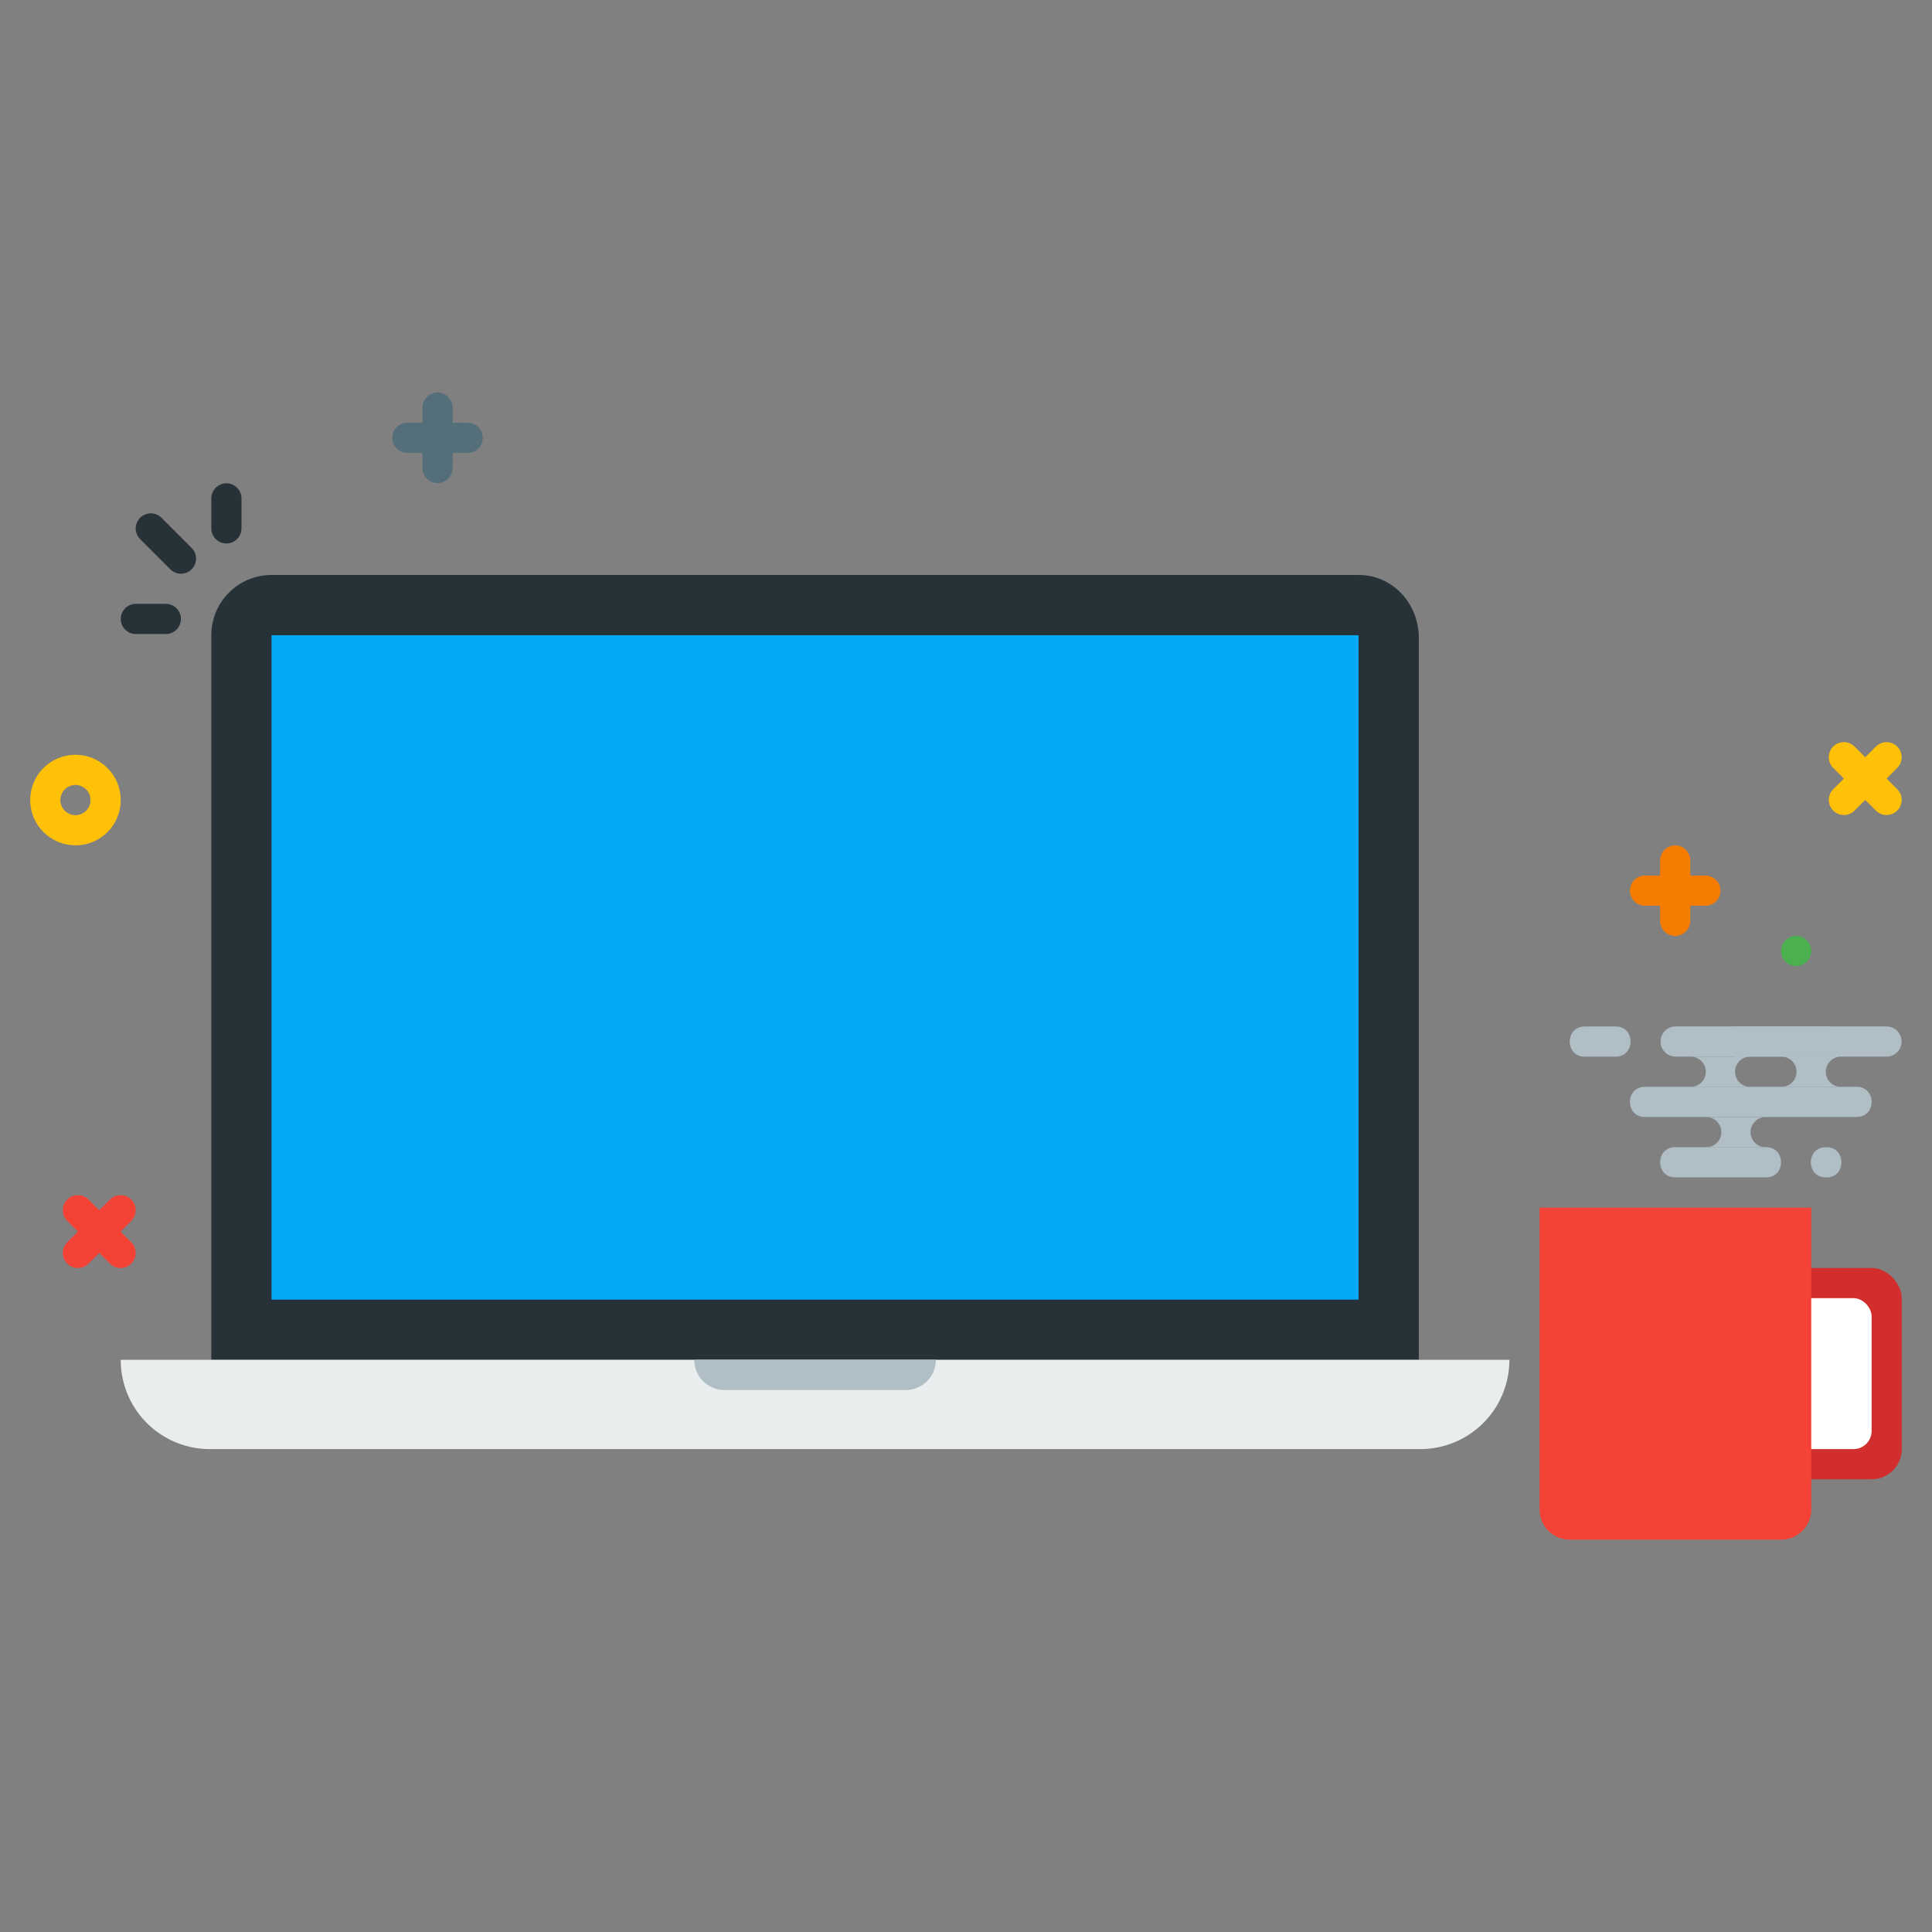 <svg xmlns="http://www.w3.org/2000/svg" width="64" height="64" id="laptop"><rect width="100%" height="100%" fill="#808080" stroke="none"/><g transform="translate(0 -989.359)"><g transform="translate(-5 7.043)"><path fill="#263238" d="M14 1001.362h36c1.108 0 1.95.893 2 2v24H12v-24c0-1.108.892-2 2-2z"></path><rect width="36" height="22" x="14" y="1003.362" fill="#03a9f4" rx="0" ry="0"></rect><path fill="#e9eded" d="M55 1027.362a2.95 2.95 0 0 1-2.957 2.957H11.957A2.95 2.95 0 0 1 9 1027.362Z" color="#000" overflow="visible" style="isolation:auto;mix-blend-mode:normal"></path><path fill="#b0bec5" d="M36 1027.362c0 .554-.446 1-1 1h-6c-.554 0-1-.446-1-1h8z" color="#000" overflow="visible" style="isolation:auto;mix-blend-mode:normal"></path><rect width="36" height="22" x="14" y="1003.362" fill="#03a9f4" rx="0" ry="0"></rect></g><g transform="translate(-27.014 -93.007)"><rect style="isolation:auto;mix-blend-mode:normal" width="5" height="7" x="85.014" y="1124.369" fill="#d22e2e" color="#000" overflow="visible" rx="1" ry="1"></rect><rect width="4" height="5" x="85.014" y="1125.369" fill="#fff" color="#000" overflow="visible" rx=".6" ry=".6" style="isolation:auto;mix-blend-mode:normal"></rect><path fill="#f44336" style="isolation:auto;mix-blend-mode:normal" d="M79.014 1122.37h8v10c0 .553-.446 1-1 1h-7c-.554 0-1-.447-1-1v-10z" color="#000" overflow="visible"></path><path fill="#b0bec5" fill-rule="evenodd" style="line-height:normal;text-indent:0;text-align:start;text-decoration-line:none;text-decoration-style:solid;text-decoration-color:#000;text-transform:none;block-progression:tb;isolation:auto;mix-blend-mode:normal" d="M82.515 1120.368c-.676-.01-.676 1.01 0 1h2.992c.676.01.676-1.01 0-1zm-1-2c-.677-.01-.677 1.01 0 1h6.992c.676.01.676-1.01 0-1z" color="#000" font-family="sans-serif" font-weight="400" overflow="visible"></path><path fill="#b0bec5" fill-rule="evenodd" style="line-height:normal;text-indent:0;text-align:start;text-decoration-line:none;text-decoration-style:solid;text-decoration-color:#000;text-transform:none;block-progression:tb;isolation:auto;mix-blend-mode:normal" d="M83.542 1119.37a.5.5 0 0 1-.014 1h1.994a.5.5 0 0 1-.035-1h-1.945zm-4.02-3c-.677-.01-.677 1.009 0 1h1c.676.01.676-1.01 0-1zm3-.002a.5.5 0 1 0 0 1h5a.5.5 0 1 0 0-1h-5z" color="#000" font-family="sans-serif" font-weight="400" overflow="visible"></path><path fill="#b0bec5" fill-rule="evenodd" style="line-height:normal;text-indent:0;text-align:start;text-decoration-line:none;text-decoration-style:solid;text-decoration-color:#000;text-transform:none;block-progression:tb;isolation:auto;mix-blend-mode:normal" d="M84.506 1116.368a.5.5 0 1 0 0 1h5a.5.5 0 1 0 0-1h-5zM83.028 1117.37a.5.5 0 0 1-.014 1h1.994a.5.5 0 0 1-.035-1h-1.945zm3.006 0a.5.5 0 0 1-.014 1h1.994a.5.5 0 0 1-.035-1h-1.945zm1.473 3c-.676-.01-.676 1.009 0 1 .676.01.676-1.01 0-1z" color="#000" font-family="sans-serif" font-weight="400" overflow="visible"></path><path fill="none" stroke="#f57c00" stroke-linecap="round" stroke-linejoin="round" d="M82.507 1112.87v-2m-1 1h2"></path><circle style="isolation:auto;mix-blend-mode:normal" cx="86.514" cy="1113.869" r=".5" fill="#4caf50" color="#000" overflow="visible"></circle><path fill="none" stroke="#ffc107" stroke-linecap="round" stroke-linejoin="round" d="m88.095 1108.864 1.414-1.414m-1.414 0 1.414 1.414"></path></g><path fill="none" stroke="#263238" stroke-linecap="round" stroke-linejoin="round" d="m5.995 1007.864-1-1m2.505-.002v-.993m-2.007 3.993H4.5"></path><path fill="none" stroke="#f44336" stroke-linecap="round" stroke-linejoin="round" d="m2.58 1030.864 1.415-1.414m-1.414 0 1.414 1.414"></path><path fill="none" stroke="#546e7a" stroke-linecap="round" stroke-linejoin="round" d="M14.493 1004.862v-2m-1 1h2"></path><circle style="isolation:auto;mix-blend-mode:normal" cx="2.5" cy="1015.862" r="1" fill="none" stroke="#ffc107" stroke-linecap="round" stroke-linejoin="round" color="#000" overflow="visible"></circle></g></svg>